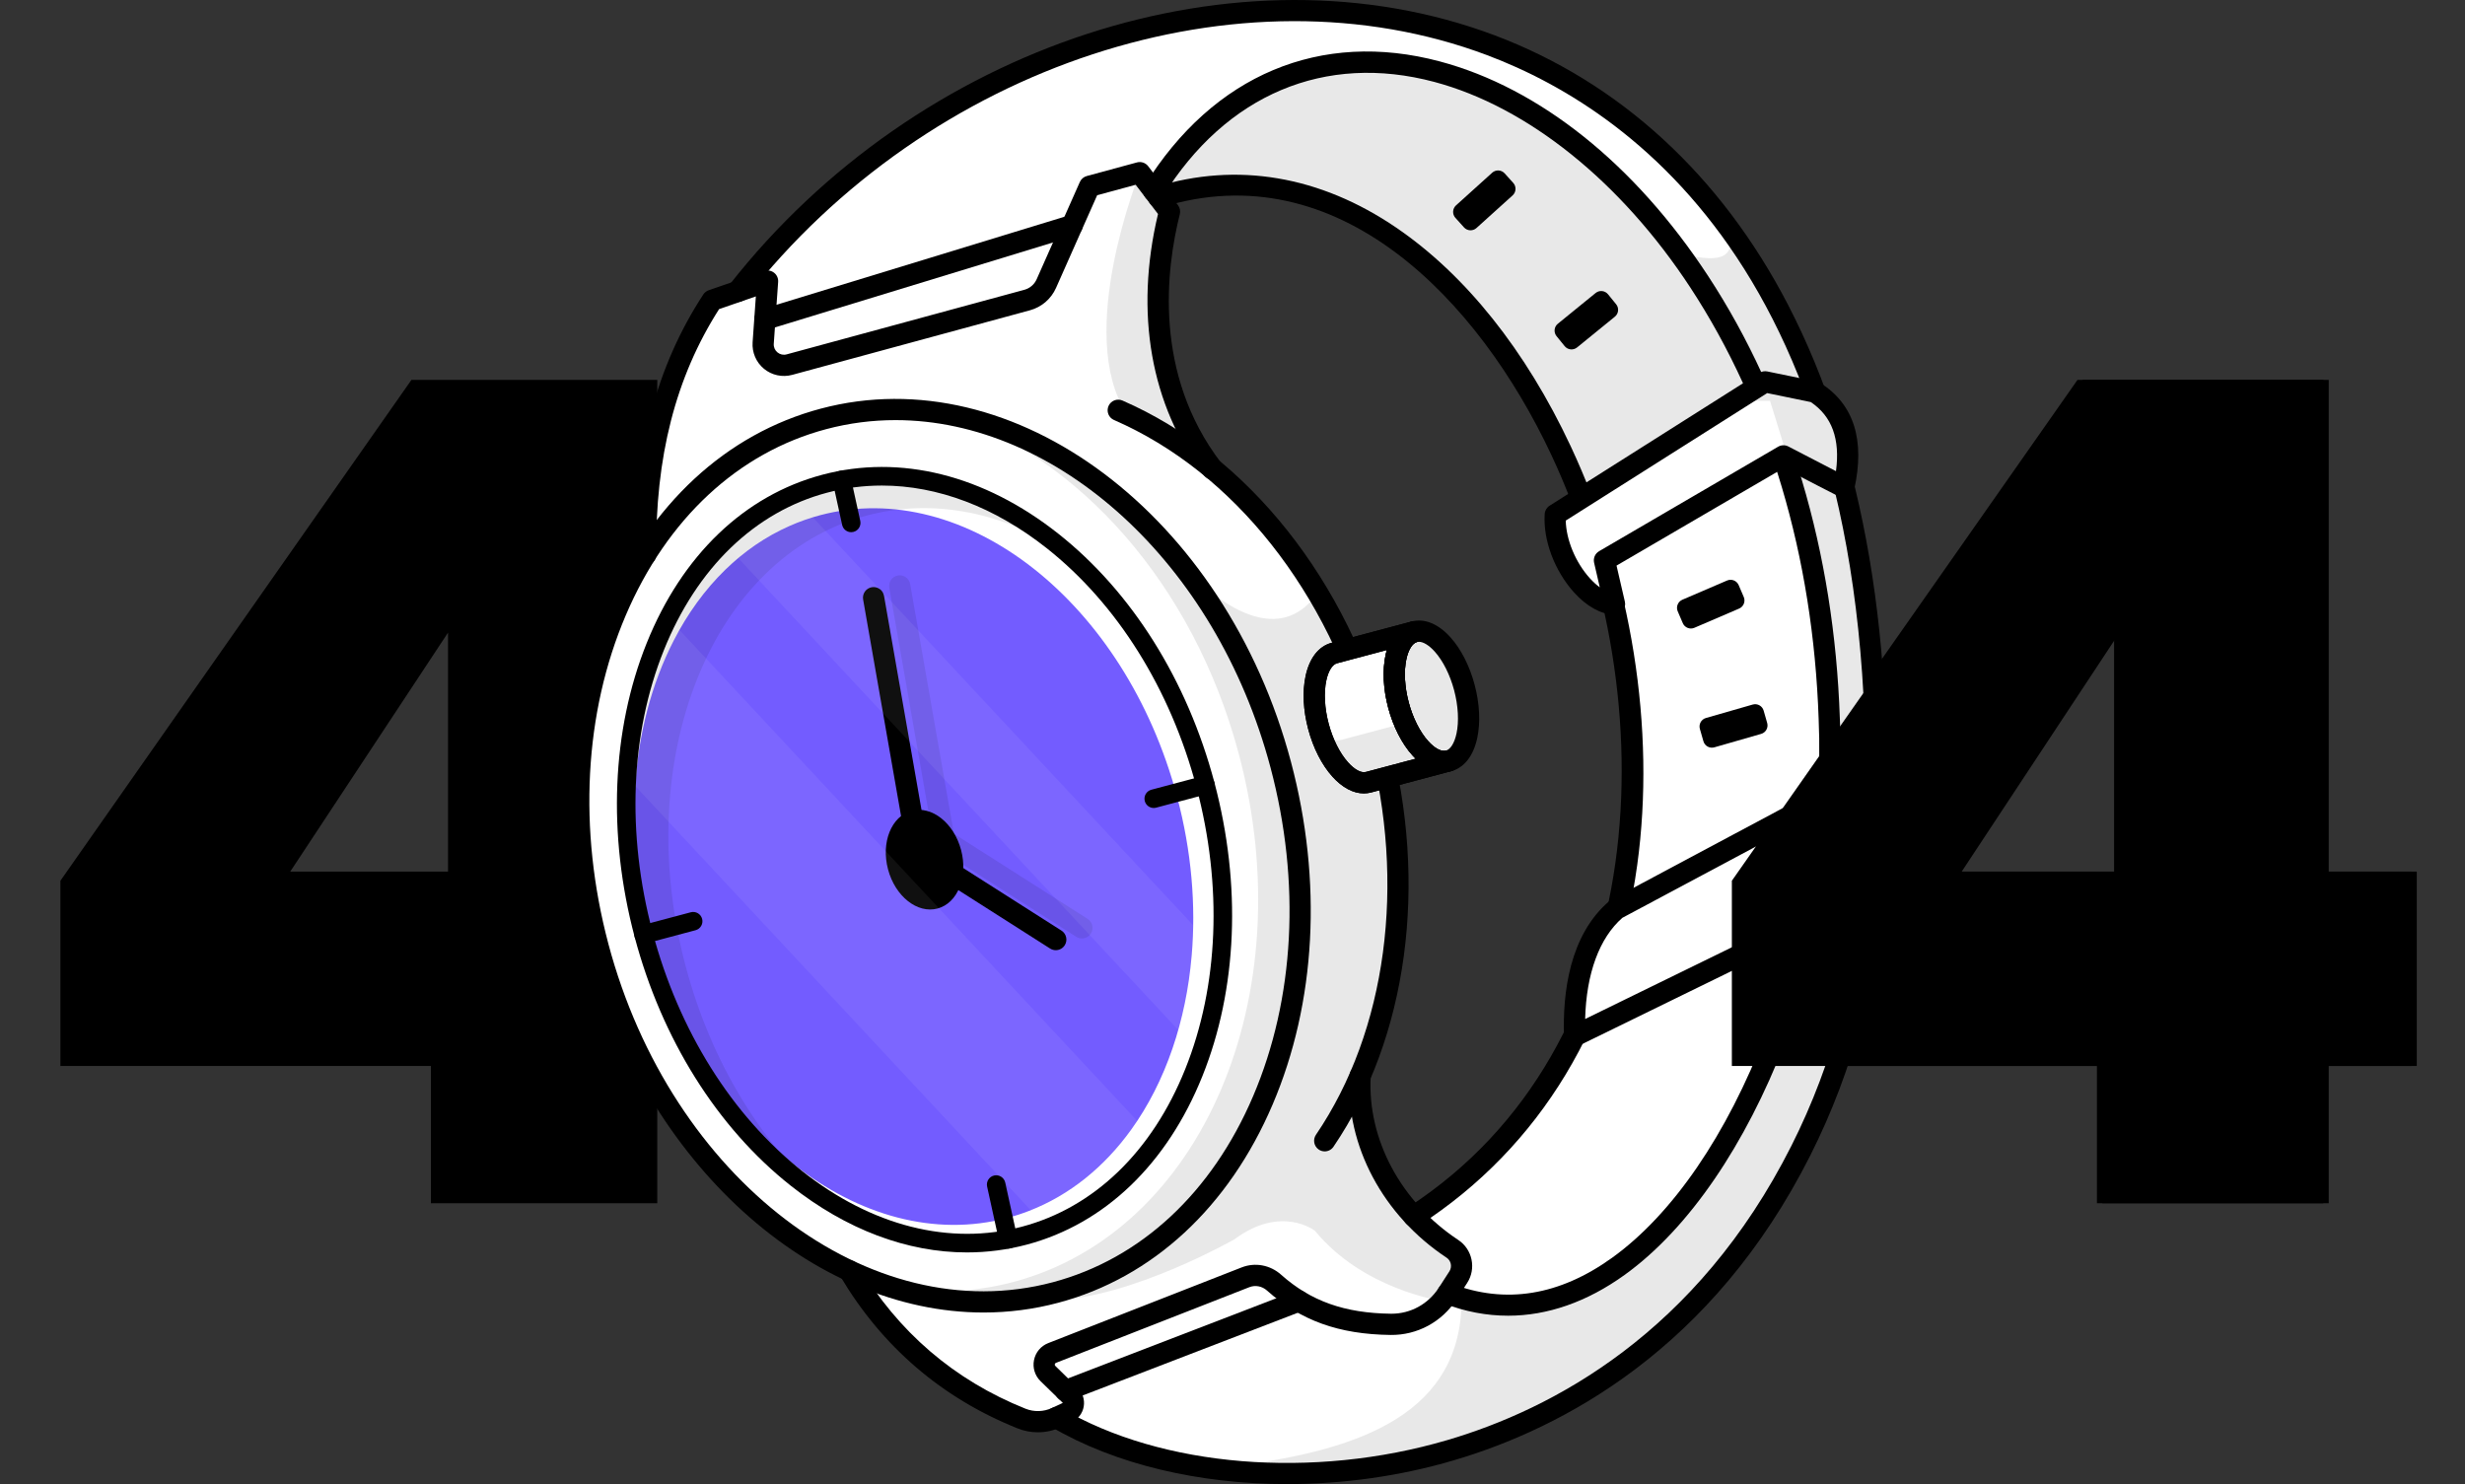<svg width="588" height="354" viewBox="0 0 588 354" fill="none" xmlns="http://www.w3.org/2000/svg">
<rect x="0" y="0" width="588" height="354" fill="#333333" stroke="none"/>
<path d="M14.408 254.269V210.083L98.145 90.614H156.788V207.9H177.791V254.269H156.788V287H102.782V254.269H14.408ZM106.873 150.894L69.233 207.9H106.873V150.894ZM411.826 254.269V210.083L495.563 90.614H554.206V207.9H575.209V254.269H554.206V287H500.2V254.269H411.826ZM504.291 150.894L466.651 207.9H504.291V150.894Z" fill="black"/>
<path d="M446.81 199.943C446.721 202.455 446.608 204.993 446.468 207.557C445.962 216.944 444.716 226.261 442.717 235.4C439.795 248.749 435.26 261.719 429.082 273.972C398.725 334.179 342.993 353.63 298.089 350.749C280.027 349.598 263.716 344.831 251.51 337.647L238.753 323.469L313.009 289.631H336.765C336.765 289.631 336.783 289.618 336.79 289.613C354.145 278.34 366.699 263.471 375.129 246.61C379.961 236.957 383.446 226.653 385.711 216.001C390.688 192.638 389.822 167.592 384.496 144.041C383.921 141.503 383.3 138.983 382.625 136.483C381.012 130.514 379.114 124.665 376.952 118.994C376.775 118.519 376.591 118.045 376.407 117.577C357.535 69.226 319.6 34.065 277.384 46.078C276.873 46.224 276.367 46.375 275.853 46.534L246.552 82.948L175.496 92.234V69.029C234.731 -6.616 352.998 -26.996 411.963 54.161C412.052 54.274 412.134 54.396 412.216 54.516C419.628 64.776 426.085 76.651 431.367 90.227C431.626 90.885 431.879 91.55 432.126 92.221C432.157 92.303 432.19 92.385 432.215 92.467C432.341 92.79 432.461 93.119 432.583 93.447C435.183 100.504 437.471 108.011 439.414 115.974C445.232 139.772 447.971 167.648 446.813 199.941L446.81 199.943Z" fill="white"/>
<path d="M306.786 351.343C303.678 351.343 300.763 351.239 298.068 351.066C280.433 349.943 263.84 345.274 251.349 337.921L251.274 337.86L238.229 323.361L313.008 289.317H336.667C353.152 278.59 365.99 264.18 374.845 246.47C379.533 237.105 383.083 226.832 385.4 215.935C390.17 193.55 389.75 168.713 384.187 144.11C383.593 141.493 382.964 138.954 382.318 136.566C380.714 130.628 378.809 124.755 376.655 119.108C376.478 118.634 376.294 118.16 376.112 117.693C366.496 93.058 352.058 72.371 335.455 59.441C317.269 45.279 297.219 40.764 277.47 46.384C276.99 46.52 276.517 46.661 276.039 46.81L246.719 83.247L246.593 83.263L175.18 92.596V68.922L175.248 68.835C208.357 26.551 260.399 0.87 311.119 1.767C352.395 2.511 388.298 21.052 412.217 53.974C412.304 54.085 412.39 54.211 412.476 54.335C420.049 64.819 426.506 76.857 431.661 90.111C431.921 90.77 432.174 91.438 432.422 92.11C432.454 92.195 432.488 92.284 432.517 92.375C432.634 92.673 432.754 93 432.874 93.329C435.509 100.482 437.811 108.072 439.719 115.899C445.75 140.567 448.242 168.846 447.128 199.954C447.041 202.451 446.925 205.014 446.786 207.574C446.277 217.006 445.014 226.392 443.029 235.468C440.064 249.015 435.467 262.017 429.367 274.115C415.275 302.06 395.029 322.984 369.188 336.3C345.933 348.285 323.561 351.343 306.789 351.343H306.786ZM251.711 337.4C264.114 344.69 280.588 349.317 298.109 350.435C300.807 350.608 303.565 350.697 306.361 350.697C348.255 350.7 400.111 330.731 428.8 273.83C434.876 261.779 439.455 248.828 442.41 235.334C444.387 226.29 445.647 216.94 446.153 207.54C446.292 204.985 446.406 202.424 446.494 199.932C447.606 168.885 445.12 140.662 439.103 116.05C437.2 108.246 434.906 100.678 432.283 93.558C432.16 93.222 432.043 92.9 431.919 92.583C431.887 92.485 431.858 92.409 431.829 92.334C431.582 91.66 431.331 90.998 431.072 90.342C425.936 77.137 419.505 65.146 411.959 54.7C411.875 54.578 411.798 54.464 411.713 54.355C387.906 21.588 352.18 3.14 311.108 2.399C260.65 1.489 208.806 27.059 175.81 69.138V91.873L246.384 82.651L275.667 46.261L275.759 46.231C276.274 46.073 276.781 45.92 277.296 45.773C297.248 40.096 317.491 44.649 335.842 58.94C352.533 71.939 367.045 92.722 376.7 117.461C376.884 117.93 377.069 118.406 377.246 118.883C379.407 124.548 381.319 130.442 382.927 136.399C383.576 138.796 384.208 141.344 384.803 143.97C390.386 168.662 390.806 193.593 386.018 216.067C383.691 227.016 380.121 237.34 375.411 246.751C366.496 264.582 353.567 279.086 336.98 289.866L336.861 289.978L336.765 289.948H313.079L239.277 323.579L251.712 337.4H251.711Z" fill="black"/>
<g opacity="0.6">
<path opacity="0.6" d="M182.136 74.935V91.366L175.496 92.233V69.029C229.875 -0.412 334.014 -23.281 396.336 36.236C333.477 -15.73 234.63 7.904 182.136 74.935Z" fill="white"/>
</g>
<g opacity="0.6">
<path opacity="0.6" d="M341.904 294.842L337.844 289.614C355.198 278.341 367.753 263.473 376.183 246.611C381.015 236.958 384.5 226.654 386.764 216.002C391.742 192.639 390.875 167.593 385.55 144.042C384.975 141.504 384.354 138.984 383.678 136.484L384.115 135.118L389.497 130.326C406.864 204.679 390.793 265.1 341.905 294.843L341.904 294.842Z" fill="white"/>
</g>
<path d="M347.865 304.626L345.328 308.544C344.924 309.171 344.475 309.765 344.001 310.323H343.995C340.947 313.867 336.482 315.956 331.744 315.893C320.285 315.747 311.608 312.797 303.903 305.93C302.044 304.277 299.432 303.758 297.111 304.67L250.966 322.729C248.955 323.514 248.425 326.115 249.967 327.621L255.298 332.843C256.551 334.071 256.196 336.179 254.602 336.926L253.299 337.528L251.996 338.135C249.378 339.356 246.366 339.439 243.685 338.37C226.862 331.628 213.08 320.426 203.012 303.792C202.872 303.577 202.746 303.355 202.613 303.14L154.025 132.274C153.746 110.436 157.946 89.903 169.88 71.624L183.098 67.054L182.055 81.82C181.815 85.239 185.008 87.865 188.311 86.973L245.016 71.567C247.059 71.017 248.741 69.574 249.601 67.637L259.897 44.433L271.882 41.186L278.979 50.471C277.245 57.346 276.259 64.523 276.259 71.72C276.259 83.853 279.066 96.063 285.872 107.007C286.902 108.665 288.022 110.298 289.243 111.894C298.749 119.818 307.281 129.806 314.263 141.433L314.268 141.439C320.511 151.825 325.526 163.523 328.897 176.226C336.588 205.177 334.312 233.813 324.438 256.655V256.668C323.521 273.808 333.09 289.037 346.466 297.885C348.706 299.366 349.319 302.378 347.865 304.626Z" fill="white"/>
<path d="M247.571 339.43C246.212 339.43 244.852 339.175 243.57 338.664C226.209 331.708 212.473 320.03 202.743 303.955C202.658 303.825 202.573 303.682 202.489 303.54L202.312 303.225L153.708 132.319V132.277C153.401 108.211 158.605 88.314 169.615 71.45L169.674 71.359L183.448 66.599L182.371 81.843C182.263 83.368 182.877 84.799 184.054 85.768C185.232 86.738 186.753 87.067 188.227 86.668L244.933 71.262C246.891 70.734 248.487 69.366 249.313 67.508L259.671 44.167L272.005 40.825L279.324 50.401L279.286 50.549C277.487 57.681 276.576 64.805 276.576 71.72C276.576 84.817 279.794 96.632 286.141 106.84C287.194 108.532 288.322 110.169 289.494 111.701C299.146 119.739 307.587 129.705 314.533 141.271C320.968 151.974 325.902 163.705 329.203 176.146C336.654 204.196 335.072 232.813 324.751 256.73C323.938 272.497 332.32 288.149 346.64 297.622C349.01 299.188 349.677 302.408 348.129 304.798L345.593 308.717C345.197 309.33 344.742 309.938 344.24 310.529L344.137 310.641C340.982 314.246 336.456 316.264 331.737 316.211C319.964 316.063 311.314 312.966 303.691 306.169C301.89 304.57 299.411 304.109 297.225 304.968L251.081 323.026C250.236 323.356 249.624 324.085 249.443 324.973C249.263 325.86 249.542 326.767 250.188 327.397L255.52 332.619C256.183 333.268 256.486 334.205 256.33 335.122C256.172 336.051 255.591 336.814 254.737 337.214L252.132 338.422C250.695 339.093 249.135 339.43 247.571 339.43ZM202.909 303.013L203.032 303.216C203.112 303.351 203.194 303.487 203.28 303.62C212.943 319.581 226.575 331.173 243.806 338.076C246.399 339.109 249.337 339.026 251.866 337.848L254.473 336.638C255.134 336.328 255.585 335.736 255.708 335.014C255.831 334.291 255.602 333.582 255.079 333.069L249.748 327.847C248.948 327.066 248.602 325.942 248.825 324.844C249.048 323.744 249.807 322.841 250.854 322.434L296.998 304.375C299.407 303.43 302.135 303.934 304.115 305.692C311.617 312.38 320.14 315.427 331.75 315.575C331.819 315.575 331.889 315.575 331.957 315.575C336.475 315.575 340.765 313.592 343.757 310.113L343.856 310.003C344.302 309.468 344.709 308.919 345.066 308.369L347.602 304.45C348.962 302.35 348.375 299.522 346.296 298.146C331.766 288.533 323.271 272.632 324.126 256.647L324.152 256.525C334.438 232.726 336.015 204.237 328.595 176.303C325.309 163.92 320.398 152.244 314.001 141.597C307.086 130.085 298.691 120.173 289.044 112.131C287.81 110.531 286.671 108.879 285.608 107.17C279.197 96.86 275.946 84.932 275.946 71.715C275.946 64.795 276.853 57.67 278.638 50.538L271.763 41.542L260.129 44.695L249.894 67.762C248.992 69.795 247.244 71.291 245.101 71.869L188.396 87.275C186.72 87.729 184.993 87.355 183.656 86.253C182.318 85.151 181.621 83.527 181.743 81.795L182.752 67.505L170.088 71.884C159.196 88.61 154.046 108.351 154.343 132.223L202.911 303.008L202.909 303.013Z" fill="black"/>
<g opacity="0.6">
<path opacity="0.6" d="M208.288 306.95C211.893 313.007 215.986 318.362 220.532 323.046C214.189 317.432 208.611 310.698 203.874 302.728L155.282 131.862C155.004 110.025 159.204 89.492 171.138 71.212L184.356 66.642L183.939 72.535L175.553 75.434C163.619 93.713 159.419 114.246 159.697 136.084L208.288 306.95Z" fill="white"/>
</g>
<g opacity="0.6">
<path opacity="0.6" d="M254.161 335.983C254.161 335.983 253.826 336.59 253.301 337.528L251.998 338.135C249.38 339.356 246.368 339.439 243.687 338.37C226.864 331.628 213.082 320.426 203.014 303.792L212.051 305.602C212.051 305.602 228.603 328.811 254.161 335.983Z" fill="white"/>
</g>
<g opacity="0.6">
<path opacity="0.6" d="M271.88 42.53L275.308 47.018L264.309 49.999L254.013 73.203C253.154 75.14 251.472 76.583 249.429 77.133L192.723 92.539C189.783 93.337 186.923 91.337 186.506 88.469C187.088 88.525 187.695 88.481 188.308 88.317L245.014 72.912C247.057 72.361 248.739 70.918 249.599 68.981L259.894 45.777L271.88 42.53Z" fill="white"/>
</g>
<g opacity="0.3">
<path opacity="0.3" d="M347.864 304.627L345.328 308.544C344.924 309.171 344.474 309.765 344.001 310.323H343.995C343.545 310.259 325.117 307.538 313.656 293.574C313.656 293.574 305.649 287.301 294.474 295.606C294.474 295.606 269.789 309.671 251.328 310.101L251.676 308.328C251.707 308.322 251.745 308.31 251.778 308.302C296.745 296.34 320.804 239.987 305.517 182.446C301.141 165.976 294.02 151.19 285.019 138.759L285.196 137.867C285.196 137.867 303.277 157.228 314.264 141.43L314.269 141.436C320.512 151.822 325.527 163.52 328.898 176.223C336.589 205.174 334.313 233.81 324.439 256.652V256.665C323.522 273.805 333.091 289.034 346.467 297.882C348.707 299.364 349.32 302.376 347.866 304.624L347.864 304.627Z" fill="black"/>
</g>
<path d="M251.783 308.296C296.751 296.33 320.811 239.983 305.523 182.44C290.235 124.898 241.388 87.951 196.421 99.917C151.453 111.883 127.393 168.231 142.681 225.773C157.969 283.315 206.816 320.262 251.783 308.296Z" fill="white"/>
<path d="M234.6 310.859C194.88 310.859 155.735 276.175 142.368 225.856C134.958 197.958 136.482 169.466 146.66 145.631C156.85 121.769 174.493 105.427 196.337 99.615C241.402 87.627 290.517 124.747 305.823 182.366C313.233 210.265 311.709 238.756 301.531 262.591C291.341 286.454 273.698 302.796 251.854 308.608C246.144 310.128 240.363 310.858 234.6 310.858V310.859ZM213.598 97.997C207.883 97.997 202.161 98.72 196.5 100.227C174.848 105.987 157.353 122.2 147.241 145.88C137.118 169.586 135.604 197.931 142.979 225.693C158.196 282.976 206.964 319.901 251.691 307.997C273.343 302.236 290.838 286.023 300.95 262.344C311.073 238.637 312.587 210.293 305.212 182.531C291.922 132.499 253.03 97.997 213.598 97.997Z" fill="black"/>
<g opacity="0.3">
<path opacity="0.3" d="M251.775 308.304C238.55 311.822 224.992 311.108 212.051 306.879C221.879 308.664 231.923 308.391 241.776 305.771C286.744 293.809 310.808 237.456 295.522 179.914C284.732 139.291 257.214 108.928 226.142 98.801C261.181 105.131 293.588 137.513 305.515 182.446C320.801 239.987 296.743 296.339 251.775 308.302V308.304Z" fill="black"/>
</g>
<g opacity="0.6">
<path opacity="0.6" d="M226.692 310.102C189.902 305.911 155.13 272.687 142.671 225.774C127.385 168.232 151.45 111.886 196.416 99.924C206.738 97.177 217.263 97.007 227.546 99.075C219.204 98.113 210.754 98.651 202.437 100.867C157.471 112.836 133.406 169.18 148.692 226.723C160.475 271.067 192.185 303.184 226.692 310.102Z" fill="white"/>
</g>
<path d="M284.257 227.983C283.593 235.768 282.046 243.18 279.705 250.03C277.251 257.235 273.913 263.807 269.794 269.51C263.427 278.329 255.199 285.067 245.46 288.836C243.783 289.486 242.057 290.048 240.291 290.517C205.602 299.715 167.48 269.653 155.151 223.364C151.962 211.397 150.812 199.514 151.458 188.315C152.211 175.242 155.412 163.097 160.682 152.834C163.995 146.368 168.133 140.653 172.993 135.916C177.516 131.509 182.662 127.953 188.365 125.445C190.701 124.409 193.124 123.558 195.638 122.889C230.327 113.69 268.442 143.753 280.773 190.036C284.24 203.044 285.301 215.952 284.259 227.983H284.257Z" fill="#735CFF"/>
<path d="M230.817 296.82C197.793 296.82 164.791 266.567 153.211 222.968C149.876 210.419 148.548 197.768 149.262 185.367C150.057 171.513 153.471 158.342 159.138 147.276C162.717 140.27 167.157 134.153 172.334 129.092C177.275 124.263 182.824 120.473 188.826 117.826C191.32 116.718 193.947 115.791 196.633 115.075C233.75 105.203 274.673 137.535 287.852 187.147C291.481 200.8 292.736 214.498 291.58 227.859C290.876 236.142 289.236 244.103 286.707 251.525C284.069 259.294 280.496 266.334 276.09 272.451C269.126 282.126 260.1 289.314 249.985 293.239C248.182 293.941 246.315 294.549 244.436 295.047C239.934 296.244 235.373 296.821 230.815 296.821L230.817 296.82ZM210.26 113.931C205.754 113.931 201.247 114.501 196.795 115.685C194.142 116.393 191.546 117.308 189.082 118.403C183.147 121.02 177.661 124.77 172.775 129.545C167.648 134.556 163.249 140.62 159.7 147.565C154.075 158.552 150.684 171.636 149.893 185.404C149.184 197.738 150.506 210.323 153.823 222.807C166.913 272.086 207.488 304.219 244.276 294.436C246.133 293.944 247.976 293.342 249.757 292.649C259.756 288.768 268.685 281.656 275.578 272.081C279.948 266.014 283.492 259.029 286.11 251.321C288.622 243.949 290.251 236.037 290.952 227.806C292.101 214.516 290.853 200.892 287.243 187.31C275.738 144 242.997 113.934 210.262 113.934L210.26 113.931Z" fill="black"/>
<g opacity="0.3">
<path opacity="0.3" d="M254.57 131.964C239.65 122.362 222.852 118.69 206.75 122.976C169.739 132.824 150.4 180.96 163.56 230.482C169.663 253.472 181.699 272.72 196.542 285.759C177.164 273.309 160.949 250.864 153.517 222.888C140.363 173.365 159.702 125.23 196.713 115.381C216.547 110.108 237.43 116.901 254.57 131.964Z" fill="black"/>
</g>
<path d="M223.637 216.71C228.448 215.43 230.962 209.174 229.251 202.736C227.541 196.299 222.254 192.118 217.443 193.398C212.632 194.678 210.119 200.935 211.829 207.372C213.54 213.81 218.826 217.991 223.637 216.71Z" fill="black"/>
<path d="M251.843 226.647C251.378 226.647 250.909 226.52 250.488 226.251L217.646 205.339C217.047 204.957 216.636 204.34 216.513 203.639L205.89 143.002C205.648 141.624 206.569 140.313 207.946 140.071C209.323 139.835 210.633 140.751 210.875 142.128L221.303 201.666L253.205 221.979C254.384 222.729 254.731 224.296 253.981 225.474C253.499 226.232 252.68 226.647 251.845 226.647H251.843Z" fill="black"/>
<g opacity="0.3">
<path opacity="0.3" d="M258.084 223.848C257.618 223.848 257.149 223.721 256.728 223.452L223.887 202.539C223.287 202.157 222.876 201.54 222.753 200.839L212.13 140.202C211.889 138.824 212.809 137.513 214.186 137.271C215.557 137.029 216.873 137.95 217.114 139.328L227.544 198.866L259.444 219.18C260.623 219.929 260.97 221.496 260.22 222.674C259.738 223.432 258.919 223.847 258.082 223.847L258.084 223.848Z" fill="black"/>
</g>
<g opacity="0.25">
<path opacity="0.25" d="M275.834 272.264C269.041 281.701 260.262 288.911 249.871 292.943L149.576 185.384C150.379 171.396 153.795 158.401 159.417 147.419L275.832 272.263L275.834 272.264Z" fill="white"/>
</g>
<g opacity="0.25">
<path opacity="0.25" d="M291.266 227.831C290.558 236.161 288.906 244.091 286.408 251.422L172.555 129.318C177.38 124.603 182.87 120.798 188.955 118.114L291.266 227.831Z" fill="white"/>
</g>
<path d="M230.675 298.74C216.408 298.74 201.877 293.304 188.619 282.817C171.09 268.952 157.865 247.872 151.38 223.459C144.896 199.047 145.915 174.176 154.25 153.429C162.676 132.461 177.553 118.188 196.144 113.242C214.736 108.294 234.732 113.289 252.45 127.302C269.98 141.167 283.205 162.248 289.689 186.66C296.174 211.073 295.154 235.944 286.819 256.69C278.394 277.659 263.516 291.932 244.925 296.878C240.246 298.123 235.474 298.738 230.675 298.738V298.74ZM210.369 115.817C205.954 115.817 201.574 116.381 197.281 117.523C180.071 122.101 166.248 135.44 158.357 155.082C150.375 174.947 149.418 198.825 155.658 222.32C161.899 245.815 174.58 266.065 191.365 279.341C207.961 292.468 226.578 297.175 243.788 292.597C260.999 288.018 274.821 274.679 282.713 255.038C290.694 235.172 291.651 211.295 285.411 187.799C279.17 164.305 266.489 144.055 249.705 130.778C237.249 120.926 223.653 115.817 210.37 115.817H210.369Z" fill="black"/>
<path d="M234.623 313.072C193.911 313.072 153.858 277.736 140.229 226.426C132.691 198.051 134.253 169.049 144.626 144.761C155.09 120.258 173.253 103.466 195.77 97.474C242.013 85.169 292.344 122.998 307.964 181.798C315.502 210.173 313.94 239.175 303.567 263.463C293.103 287.966 274.94 304.758 252.423 310.75C246.532 312.318 240.568 313.072 234.625 313.072H234.623ZM213.623 100.209C208.089 100.209 202.55 100.909 197.069 102.368C176.089 107.949 159.116 123.711 149.278 146.75C139.348 170.004 137.871 197.837 145.119 225.125C160.022 281.227 207.575 317.441 251.123 305.856C272.103 300.275 289.076 284.512 298.914 261.474C308.843 238.22 310.321 210.387 303.073 183.101C290.046 134.059 252.063 100.21 213.623 100.21V100.209Z" fill="black"/>
<path d="M315.994 274.637C315.503 274.637 315.009 274.496 314.573 274.199C313.418 273.412 313.118 271.837 313.904 270.681C330.773 245.873 335.462 210.807 326.449 176.88C316.993 141.278 294.295 112.607 265.733 100.183C264.452 99.626 263.864 98.135 264.421 96.853C264.978 95.571 266.467 94.982 267.749 95.54C297.716 108.574 321.487 138.496 331.338 175.58C340.722 210.907 335.768 247.525 318.086 273.531C317.597 274.251 316.801 274.639 315.992 274.639L315.994 274.637Z" fill="black"/>
<path d="M349.318 163.999C351.579 172.507 349.892 180.339 345.551 181.495C341.209 182.649 335.851 176.692 333.592 168.184C331.334 159.684 333.028 151.85 337.369 150.695C341.711 149.54 347.062 155.499 349.319 163.999H349.318Z" fill="white"/>
<path d="M344.436 181.955C342.532 181.955 340.485 180.823 338.554 178.674C336.261 176.123 334.389 172.426 333.285 168.265C332.181 164.107 331.97 159.97 332.695 156.618C333.435 153.192 335.066 150.979 337.287 150.389C339.505 149.8 342.019 150.91 344.36 153.516C346.65 156.065 348.519 159.761 349.623 163.92C350.728 168.082 350.941 172.221 350.218 175.572C349.48 178.998 347.852 181.21 345.631 181.802C345.241 181.905 344.842 181.956 344.436 181.956V181.955ZM338.479 150.866C338.128 150.866 337.783 150.91 337.448 150.999C335.469 151.525 334 153.568 333.313 156.75C332.609 160.007 332.817 164.038 333.896 168.101C334.976 172.168 336.797 175.772 339.025 178.251C341.2 180.671 343.49 181.717 345.468 181.188C347.447 180.661 348.915 178.62 349.6 175.438C350.302 172.181 350.092 168.149 349.012 164.081C347.932 160.017 346.113 156.415 343.889 153.937C342.084 151.927 340.199 150.867 338.48 150.867L338.479 150.866Z" fill="black"/>
<g opacity="0.3">
<path opacity="0.3" d="M349.316 163.999C351.577 172.507 349.89 180.339 345.549 181.495C341.207 182.649 335.849 176.692 333.59 168.184C331.332 159.684 333.026 151.85 337.367 150.695C341.709 149.54 347.06 155.499 349.317 163.999H349.316Z" fill="black"/>
</g>
<path d="M345.55 181.495L326.459 186.574C322.117 187.729 316.759 181.771 314.5 173.264C312.243 164.763 313.936 156.93 318.278 155.774L337.369 150.695C333.028 151.849 331.334 159.684 333.592 168.184C335.853 176.692 341.209 182.651 345.55 181.495Z" fill="white"/>
<path d="M325.344 187.035C323.44 187.035 321.393 185.903 319.462 183.754C317.169 181.203 315.297 177.507 314.193 173.346C313.089 169.187 312.878 165.051 313.604 161.699C314.344 158.272 315.974 156.06 318.195 155.47L337.287 150.39L337.45 151.003C335.47 151.529 334.002 153.572 333.315 156.754C332.611 160.011 332.818 164.042 333.897 168.105C334.977 172.173 336.798 175.776 339.026 178.255C341.199 180.673 343.485 181.718 345.462 181.194H345.469L345.632 181.803L326.54 186.884C326.15 186.987 325.751 187.038 325.347 187.038L325.344 187.035ZM335.162 151.607L318.356 156.079C316.377 156.606 314.909 158.649 314.221 161.831C313.517 165.087 313.725 169.118 314.804 173.181C315.884 177.249 317.705 180.853 319.933 183.331C322.108 185.752 324.397 186.795 326.376 186.268L343.181 181.796C341.65 181.416 340.066 180.357 338.554 178.674C336.261 176.123 334.389 172.426 333.285 168.265C332.181 164.107 331.97 159.97 332.695 156.618C333.173 154.406 334.023 152.699 335.162 151.609V151.607Z" fill="black"/>
<g opacity="0.3">
<path opacity="0.3" d="M345.548 181.492L326.455 186.574C322.407 187.651 317.474 182.536 314.994 174.934C316.702 176.288 318.492 176.871 320.13 176.434L335.068 172.458C337.725 178.592 341.974 182.44 345.548 181.491V181.492Z" fill="black"/>
</g>
<g opacity="0.6">
<path opacity="0.6" d="M337.364 150.693C334.759 151.389 333.108 154.49 332.696 158.7L317.113 162.839C315.546 163.257 314.318 164.554 313.501 166.434C313.387 160.908 315.145 156.604 318.277 155.775L337.364 150.693Z" fill="white"/>
</g>
<path d="M344.42 184.174C341.887 184.174 339.274 182.791 336.906 180.156C334.384 177.349 332.337 173.329 331.144 168.835C329.951 164.345 329.733 159.84 330.531 156.15C331.455 151.87 333.652 149.063 336.717 148.248C339.78 147.433 343.08 148.777 346.005 152.034C348.524 154.84 350.568 158.859 351.761 163.35C352.955 167.845 353.175 172.351 352.381 176.038C351.459 180.319 349.263 183.126 346.199 183.941C345.613 184.097 345.02 184.174 344.422 184.174H344.42ZM338.469 153.084C338.31 153.084 338.159 153.103 338.015 153.141C336.912 153.435 335.962 154.959 335.474 157.22C334.852 160.097 335.056 163.856 336.033 167.534C337.01 171.215 338.699 174.581 340.668 176.771C342.213 178.49 343.795 179.344 344.897 179.049C345.999 178.756 346.946 177.232 347.433 174.973C348.052 172.095 347.847 168.333 346.869 164.653C345.892 160.975 344.204 157.61 342.239 155.421C340.896 153.926 339.526 153.087 338.467 153.087L338.469 153.084Z" fill="black"/>
<path d="M325.33 189.254C322.795 189.254 320.183 187.87 317.815 185.236C315.293 182.429 313.246 178.408 312.053 173.914C310.86 169.424 310.642 164.919 311.438 161.229C312.362 156.949 314.559 154.142 317.624 153.328L336.709 148.25H336.716C338.063 147.888 339.451 148.693 339.811 150.044C340.17 151.396 339.365 152.783 338.015 153.141H338.012C336.911 153.436 335.962 154.962 335.475 157.22C334.853 160.097 335.056 163.856 336.033 167.534C337.01 171.215 338.699 174.581 340.669 176.771C342.214 178.49 343.796 179.344 344.897 179.049C346.244 178.689 347.632 179.493 347.992 180.845C348.351 182.197 347.548 183.583 346.196 183.942C346.196 183.942 346.195 183.942 346.193 183.942L327.104 189.022C326.519 189.177 325.927 189.255 325.329 189.255L325.33 189.254ZM330.803 155.059L318.925 158.22C317.822 158.514 316.872 160.038 316.384 162.299C315.762 165.177 315.966 168.936 316.943 172.613C317.92 176.294 319.609 179.66 321.578 181.85C323.123 183.57 324.704 184.422 325.807 184.128L337.684 180.967C337.423 180.711 337.164 180.441 336.907 180.156C334.385 177.349 332.338 173.329 331.145 168.835C329.951 164.345 329.734 159.84 330.531 156.15C330.612 155.775 330.702 155.413 330.803 155.061V155.059Z" fill="black"/>
<path d="M325.33 189.254C322.795 189.254 320.183 187.87 317.815 185.236C315.293 182.429 313.246 178.408 312.053 173.914C310.86 169.424 310.642 164.919 311.438 161.229C312.362 156.949 314.559 154.142 317.624 153.328L336.709 148.25H336.716C338.063 147.888 339.451 148.693 339.811 150.044C340.17 151.396 339.365 152.783 338.015 153.141H338.012C336.911 153.436 335.962 154.962 335.475 157.22C334.853 160.097 335.056 163.856 336.033 167.534C337.01 171.215 338.699 174.581 340.669 176.771C342.214 178.49 343.796 179.344 344.897 179.049C346.244 178.689 347.632 179.493 347.992 180.845C348.351 182.197 347.548 183.583 346.196 183.942C346.196 183.942 346.195 183.942 346.193 183.942L327.104 189.022C326.519 189.177 325.927 189.255 325.329 189.255L325.33 189.254ZM330.803 155.059L318.925 158.22C317.822 158.514 316.872 160.038 316.384 162.299C315.762 165.177 315.966 168.936 316.943 172.613C317.92 176.294 319.609 179.66 321.578 181.85C323.123 183.57 324.704 184.422 325.807 184.128L337.684 180.967C337.423 180.711 337.164 180.441 336.907 180.156C334.385 177.349 332.338 173.329 331.145 168.835C329.951 164.345 329.734 159.84 330.531 156.15C330.612 155.775 330.702 155.413 330.803 155.061V155.059Z" fill="black"/>
<path d="M247.572 341.644C245.932 341.644 244.291 341.335 242.746 340.717C224.691 333.486 210.46 321.278 200.444 304.433C199.73 303.232 200.123 301.678 201.325 300.962C202.525 300.248 204.077 300.641 204.792 301.844C214.226 317.709 227.628 329.208 244.626 336.017C246.652 336.828 248.95 336.764 250.929 335.842L253.532 334.629L248.198 329.434C246.858 328.121 246.28 326.239 246.654 324.399C247.029 322.559 248.296 321.053 250.042 320.369L296.19 302.311C299.383 301.061 302.983 301.725 305.584 304.044C312.661 310.35 320.737 313.223 331.774 313.36C331.83 313.36 331.885 313.36 331.942 313.36C336.494 313.36 340.695 311.056 343.205 307.172L345.737 303.253C346.441 302.165 346.142 300.703 345.074 299.996C329.888 289.95 321.013 273.294 321.91 256.532C321.985 255.135 323.177 254.063 324.572 254.139C325.968 254.214 327.038 255.407 326.963 256.803C326.16 271.781 334.17 286.714 347.863 295.773C351.236 298.004 352.189 302.594 349.985 306.002L347.453 309.921C343.961 315.324 338.062 318.502 331.71 318.423C319.367 318.268 310.272 314.999 302.219 307.823C301.047 306.779 299.444 306.474 298.032 307.025L251.884 325.083C251.735 325.143 251.643 325.25 251.611 325.407C251.58 325.564 251.621 325.7 251.735 325.812L257.066 331.031C258.249 332.19 258.789 333.858 258.511 335.491C258.232 337.123 257.169 338.517 255.668 339.216L253.067 340.428C251.335 341.236 249.453 341.641 247.572 341.641V341.644Z" fill="black"/>
<path d="M154.02 134.805C152.638 134.805 151.508 133.693 151.491 132.305C151.182 107.781 156.504 87.48 167.763 70.24C168.07 69.771 168.523 69.415 169.053 69.233L182.269 64.659C183.073 64.38 183.961 64.525 184.635 65.042C185.309 65.56 185.678 66.382 185.619 67.23L184.574 82.002C184.518 82.799 184.84 83.549 185.458 84.057C186.076 84.565 186.871 84.736 187.645 84.527L244.35 69.125C245.662 68.769 246.732 67.851 247.285 66.607L257.587 43.406C257.896 42.71 258.501 42.189 259.236 41.991L271.217 38.742C272.208 38.475 273.264 38.83 273.888 39.648L280.989 48.935C281.458 49.549 281.622 50.343 281.433 51.092C278.15 64.123 275.061 89.149 291.254 110.356C292.102 111.466 291.89 113.055 290.78 113.904C289.67 114.754 288.083 114.542 287.233 113.43C274.49 96.744 270.602 74.63 276.233 51.048L270.901 44.075L261.72 46.564L251.908 68.666C250.735 71.307 248.463 73.257 245.675 74.015L188.969 89.417C186.63 90.052 184.116 89.511 182.245 87.972C180.373 86.431 179.356 84.067 179.527 81.647L180.302 70.7L171.532 73.736C161.159 89.953 156.26 109.102 156.551 132.244C156.568 133.642 155.451 134.789 154.053 134.808H154.02V134.805Z" fill="black"/>
<path d="M182.45 78.722C181.367 78.722 180.365 78.02 180.031 76.928C179.622 75.591 180.376 74.176 181.712 73.767L255.004 51.371C256.339 50.961 257.755 51.715 258.162 53.053C258.571 54.39 257.817 55.805 256.482 56.214L183.189 78.61C182.943 78.685 182.694 78.722 182.45 78.722Z" fill="black"/>
<path d="M254.16 334.261C253.143 334.261 252.185 333.643 251.798 332.637C251.297 331.331 251.947 329.867 253.252 329.366L308.912 307.959C310.215 307.458 311.68 308.108 312.18 309.413C312.681 310.719 312.03 312.183 310.726 312.684L255.066 334.091C254.768 334.206 254.461 334.261 254.16 334.261Z" fill="black"/>
<path d="M307.07 354C286.124 354 266.029 349.33 250.714 340.319C249.509 339.61 249.108 338.058 249.815 336.853C250.523 335.648 252.074 335.246 253.278 335.955C277.097 349.97 313.207 352.932 345.273 343.494C370.265 336.141 404.784 317.998 427.312 273.318C437.413 253.286 443.172 231.279 444.426 207.906C451.8 70.556 391.381 26.929 354.71 13.147C295.895 -8.958 221.565 15.407 177.97 71.075C177.107 72.176 175.517 72.368 174.419 71.507C173.319 70.644 173.127 69.052 173.987 67.951C218.91 10.591 295.662 -14.454 356.491 8.408C386.327 19.62 410.543 41.855 426.521 72.709C444.698 107.81 452.423 153.388 449.48 208.178C448.188 232.254 442.249 254.937 431.83 275.599C408.485 321.896 372.651 340.715 346.701 348.351C333.81 352.144 320.271 353.999 307.07 353.999V354Z" fill="black"/>
<path d="M337.252 292.65C336.424 292.65 335.612 292.243 335.127 291.497C334.367 290.323 334.7 288.755 335.872 287.994C394.768 249.759 397.452 167.006 370.076 108.555C352.679 71.409 319.114 36.374 277.09 49.437C275.755 49.85 274.339 49.106 273.923 47.77C273.509 46.435 274.254 45.016 275.588 44.601C295.003 38.566 314.872 41.916 333.048 54.291C349.571 65.543 363.959 83.562 374.658 106.404C389.209 137.473 395 173.887 390.545 206.308C385.391 243.821 367.437 273.536 338.626 292.24C338.201 292.516 337.724 292.647 337.252 292.647V292.65Z" fill="black"/>
<path d="M359.731 313.831C354.602 313.831 349.474 312.861 344.418 310.91C343.114 310.408 342.465 308.942 342.967 307.637C343.47 306.333 344.935 305.682 346.238 306.187C359.077 311.143 371.972 309.062 384.563 300.003C398.967 289.64 411.982 270.633 421.207 246.481C430.405 222.405 434.883 195.784 433.82 171.523C432.5 132.691 421.913 97.1 403.204 68.574C386.663 43.35 364.411 25.482 342.157 19.544C316.058 12.579 292.442 22.547 277.362 46.886C276.626 48.075 275.066 48.441 273.879 47.704C272.691 46.967 272.325 45.406 273.062 44.218C289.398 17.85 315.057 7.074 343.459 14.651C367.244 20.997 389.964 39.16 407.432 65.795C426.65 95.098 437.523 131.59 438.874 171.325C441.157 223.414 418.598 281.754 387.514 304.115C378.54 310.57 369.132 313.833 359.726 313.833L359.731 313.831Z" fill="black"/>
<path d="M439.838 116.19C439.781 116.165 439.629 116.088 439.408 115.975C437.391 114.957 429.245 110.728 426.405 109.246C425.791 108.93 425.425 108.74 425.425 108.74L382.722 133.666L385.132 144.09C384.918 144.085 384.708 144.065 384.493 144.039C377.719 143.134 370.383 131.886 370.997 122.759L376.949 118.993L418.133 92.921L421.056 91.073L432.578 93.447L432.919 93.517C440.129 98.094 442.134 105.828 439.838 116.189V116.19Z" fill="white"/>
<path d="M385.533 144.42L385.121 144.407C384.897 144.4 384.679 144.38 384.456 144.353C377.401 143.411 370.066 131.896 370.681 122.738L370.692 122.578L376.779 118.726L420.995 90.738L433.09 93.249C440.162 97.737 442.537 105.479 440.149 116.257L440.064 116.636L439.711 116.478C439.651 116.451 439.494 116.373 439.265 116.254C437.259 115.241 429.148 111.032 426.261 109.525L425.437 109.099L383.086 133.82L385.536 144.419L385.533 144.42ZM371.303 122.94C370.799 131.796 377.8 142.825 384.536 143.725C384.601 143.732 384.665 143.739 384.728 143.746L382.362 133.509L425.417 108.378L426.551 108.965C429.437 110.47 437.546 114.679 439.551 115.691C439.574 115.702 439.595 115.714 439.616 115.723C441.826 105.325 439.593 98.154 432.799 93.815L421.117 91.409L371.303 122.94Z" fill="black"/>
<g opacity="0.6">
<path opacity="0.6" d="M383.774 138.217L385.134 144.092C384.919 144.086 384.71 144.066 384.495 144.041C377.721 143.135 370.385 131.888 370.999 122.761L375.401 119.976C375.179 126.654 379.05 134.325 383.774 138.217Z" fill="white"/>
</g>
<path d="M443.261 236.186L442.717 235.4L431.383 219.12L375.127 246.61L375.122 246.615C374.717 234.843 377.208 223.032 385.077 216.334L385.709 215.999L435.647 189.333L436.133 189.801L446.809 199.941L447.068 200.187C453.367 213.423 453.278 226.037 443.261 236.183V236.186Z" fill="white"/>
<path d="M374.836 247.323L374.805 246.627C374.332 232.865 377.907 222.022 384.871 216.094L385.561 215.72L435.701 188.947L436.354 189.575L447.356 200.053C454.267 214.576 452.966 226.808 443.488 236.408L443.221 236.678L431.281 219.523L375.311 246.873L374.838 247.323H374.836ZM435.594 189.722L385.224 216.616C378.549 222.308 375.056 232.784 375.422 246.115L431.488 218.718L443.302 235.69C452.32 226.353 453.501 214.475 446.808 200.38L435.592 189.723L435.594 189.722Z" fill="black"/>
<g opacity="0.6">
<path opacity="0.6" d="M436.54 190.189L393.09 213.387L392.458 213.723C384.806 220.236 382.237 231.579 382.478 243.022L375.129 246.611L375.124 246.617C374.719 234.844 377.21 223.033 385.079 216.336L385.711 216.001L435.649 189.334L436.135 189.803L436.54 190.189Z" fill="white"/>
</g>
<path d="M385.133 146.624C385.104 146.624 385.074 146.624 385.044 146.624C381.861 146.512 378.462 144.629 375.479 141.321C370.807 136.142 368.057 128.789 368.473 122.591C368.527 121.784 368.962 121.053 369.645 120.621L419.702 88.938C420.256 88.588 420.923 88.467 421.564 88.597L433.433 91.042C433.733 91.104 434.018 91.219 434.277 91.385C442.222 96.424 444.924 104.954 442.307 116.739C442.141 117.483 441.649 118.114 440.968 118.454C440.287 118.795 439.488 118.809 438.794 118.495C438.166 118.211 429.601 113.767 425.495 111.633L385.607 134.911L387.599 143.523C387.775 144.29 387.587 145.096 387.087 145.705C386.605 146.289 385.888 146.626 385.135 146.626L385.133 146.624ZM373.494 124.174C373.595 128.757 375.809 134.13 379.235 137.927C380.016 138.792 380.819 139.52 381.612 140.092L380.257 134.233C380.007 133.152 380.491 132.035 381.448 131.476L424.151 106.556C424.9 106.117 425.822 106.094 426.591 106.496C430.132 108.337 434.906 110.813 437.953 112.384C438.976 104.716 436.997 99.302 431.944 95.905L421.545 93.763L373.496 124.175L373.494 124.174Z" fill="black"/>
<path d="M375.61 249.636C375.158 249.636 374.707 249.514 374.307 249.275C373.572 248.834 373.111 248.049 373.081 247.191C372.729 236.966 374.324 223.065 383.925 214.894C384.064 214.777 384.214 214.675 384.374 214.589L434.942 187.59C435.904 187.078 437.084 187.238 437.874 187.987L449.297 198.84C449.522 199.054 449.706 199.309 449.84 199.587C457.091 214.826 455.606 228.267 445.548 238.456C445.019 238.991 444.281 239.268 443.532 239.199C442.783 239.135 442.101 238.741 441.672 238.124L431.031 222.834L376.72 249.379C376.368 249.551 375.989 249.636 375.61 249.636ZM387.004 218.923C381.5 223.745 378.401 232.217 378.119 243.06L430.759 217.333C431.88 216.784 433.232 217.137 433.946 218.161L443.996 232.602C450.557 224.397 451.056 214.181 445.47 202.185L435.714 192.917L387.003 218.923H387.004Z" fill="black"/>
<path d="M347.321 48.986L355.943 41.2C356.806 40.42 358.137 40.489 358.916 41.352L360.97 43.631C361.748 44.494 361.68 45.827 360.817 46.606L352.195 54.392C351.332 55.171 350.001 55.103 349.222 54.239L347.168 51.961C346.389 51.098 346.458 49.765 347.321 48.986Z" fill="black"/>
<path d="M380.617 69.891L371.606 77.222C370.704 77.956 370.567 79.283 371.3 80.186L373.235 82.567C373.968 83.47 375.294 83.607 376.196 82.873L385.207 75.541C386.109 74.807 386.246 73.48 385.513 72.578L383.578 70.197C382.845 69.294 381.519 69.157 380.617 69.891Z" fill="black"/>
<path d="M401.307 143.053L411.979 138.469C413.047 138.01 414.285 138.505 414.744 139.574L415.953 142.394C416.412 143.463 415.917 144.702 414.849 145.161L404.177 149.745C403.109 150.204 401.871 149.709 401.413 148.64L400.203 145.82C399.745 144.751 400.24 143.512 401.307 143.053Z" fill="black"/>
<path d="M406.932 171.261L418.094 168.056C419.211 167.735 420.378 168.382 420.698 169.5L421.544 172.449C421.865 173.567 421.218 174.734 420.101 175.055L408.938 178.261C407.821 178.581 406.655 177.935 406.334 176.817L405.489 173.867C405.168 172.749 405.815 171.582 406.932 171.261Z" fill="black"/>
<path d="M240.487 297.823C239.471 297.823 238.555 297.117 238.327 296.083L235.466 283.027C235.204 281.831 235.959 280.65 237.154 280.388C238.348 280.126 239.527 280.882 239.79 282.078L242.652 295.133C242.913 296.329 242.158 297.51 240.964 297.772C240.804 297.807 240.644 297.824 240.487 297.824V297.823Z" fill="black"/>
<path d="M203.042 126.94C202.024 126.94 201.108 126.234 200.882 125.2L198.636 114.948C198.374 113.753 199.129 112.571 200.324 112.309C201.518 112.046 202.699 112.805 202.96 113.999L205.207 124.25C205.468 125.446 204.713 126.627 203.519 126.889C203.359 126.924 203.199 126.941 203.042 126.941V126.94Z" fill="black"/>
<path d="M275.214 192.728C274.235 192.728 273.34 192.073 273.077 191.082C272.763 189.899 273.465 188.686 274.647 188.371L286.982 185.089C288.164 184.77 289.375 185.478 289.69 186.66C290.004 187.843 289.302 189.056 288.12 189.371L275.785 192.653C275.595 192.704 275.404 192.728 275.216 192.728H275.214Z" fill="black"/>
<path d="M153.519 225.106C152.539 225.106 151.644 224.451 151.381 223.459C151.068 222.277 151.77 221.064 152.952 220.749L164.776 217.602C165.958 217.284 167.171 217.991 167.485 219.174C167.799 220.357 167.096 221.569 165.914 221.885L154.09 225.031C153.899 225.082 153.708 225.106 153.52 225.106H153.519Z" fill="black"/>
<g opacity="0.3">
<path opacity="0.3" d="M285.871 107.005C277.902 103.27 268.827 98.802 268.827 98.802C256.253 79.782 271.882 41.184 271.882 41.184L278.978 50.47C277.245 57.344 276.258 64.522 276.258 71.719C276.258 83.852 279.066 96.062 285.871 107.005Z" fill="black"/>
</g>
<g opacity="0.3">
<path opacity="0.3" d="M432.441 92.233L432.125 92.221L420.159 91.645L376.419 117.584L376.406 117.578C357.533 69.227 319.599 34.067 277.383 46.08L276.34 43.782C301.935 2.822 362.46 5.265 400.653 60.446C408.768 62.426 415.022 62.661 411.961 54.161C411.923 54.041 411.872 53.92 411.829 53.793L412.214 54.515L431.366 90.226L432.441 92.232V92.233Z" fill="black"/>
</g>
<g opacity="0.3">
<path opacity="0.3" d="M443.262 236.186L442.717 235.4C439.795 248.749 435.26 261.719 429.082 273.972C398.725 334.179 342.993 353.63 298.089 350.749C296.16 350.002 295.104 349.591 295.104 349.591C325.481 345.774 348.798 336.608 348.647 309.676C408.73 324.931 431.384 219.12 431.384 219.12L430.657 212.557L431.504 196.942L435.932 192.093L436.134 189.821V189.803C440.542 161.028 429.62 120.305 426.406 109.246C425.869 107.399 425.547 106.379 425.547 106.379L422.226 95.619H415.743L418.133 92.922L420.752 89.973L432.212 92.467C432.338 92.79 432.458 93.119 432.58 93.447L432.921 93.517C440.13 98.094 442.135 105.828 439.839 116.189C439.783 116.163 439.63 116.087 439.409 115.974C445.228 139.772 447.966 167.648 446.809 199.941L447.067 200.187C453.367 213.423 453.278 226.037 443.26 236.183L443.262 236.186Z" fill="black"/>
</g>
<path d="M413.117 254.269V210.083L496.854 90.614H555.497V207.9H576.5V254.269H555.497V287H501.491V254.269H413.117ZM505.582 150.894L467.942 207.9H505.582V150.894Z" fill="black"/>
</svg>
